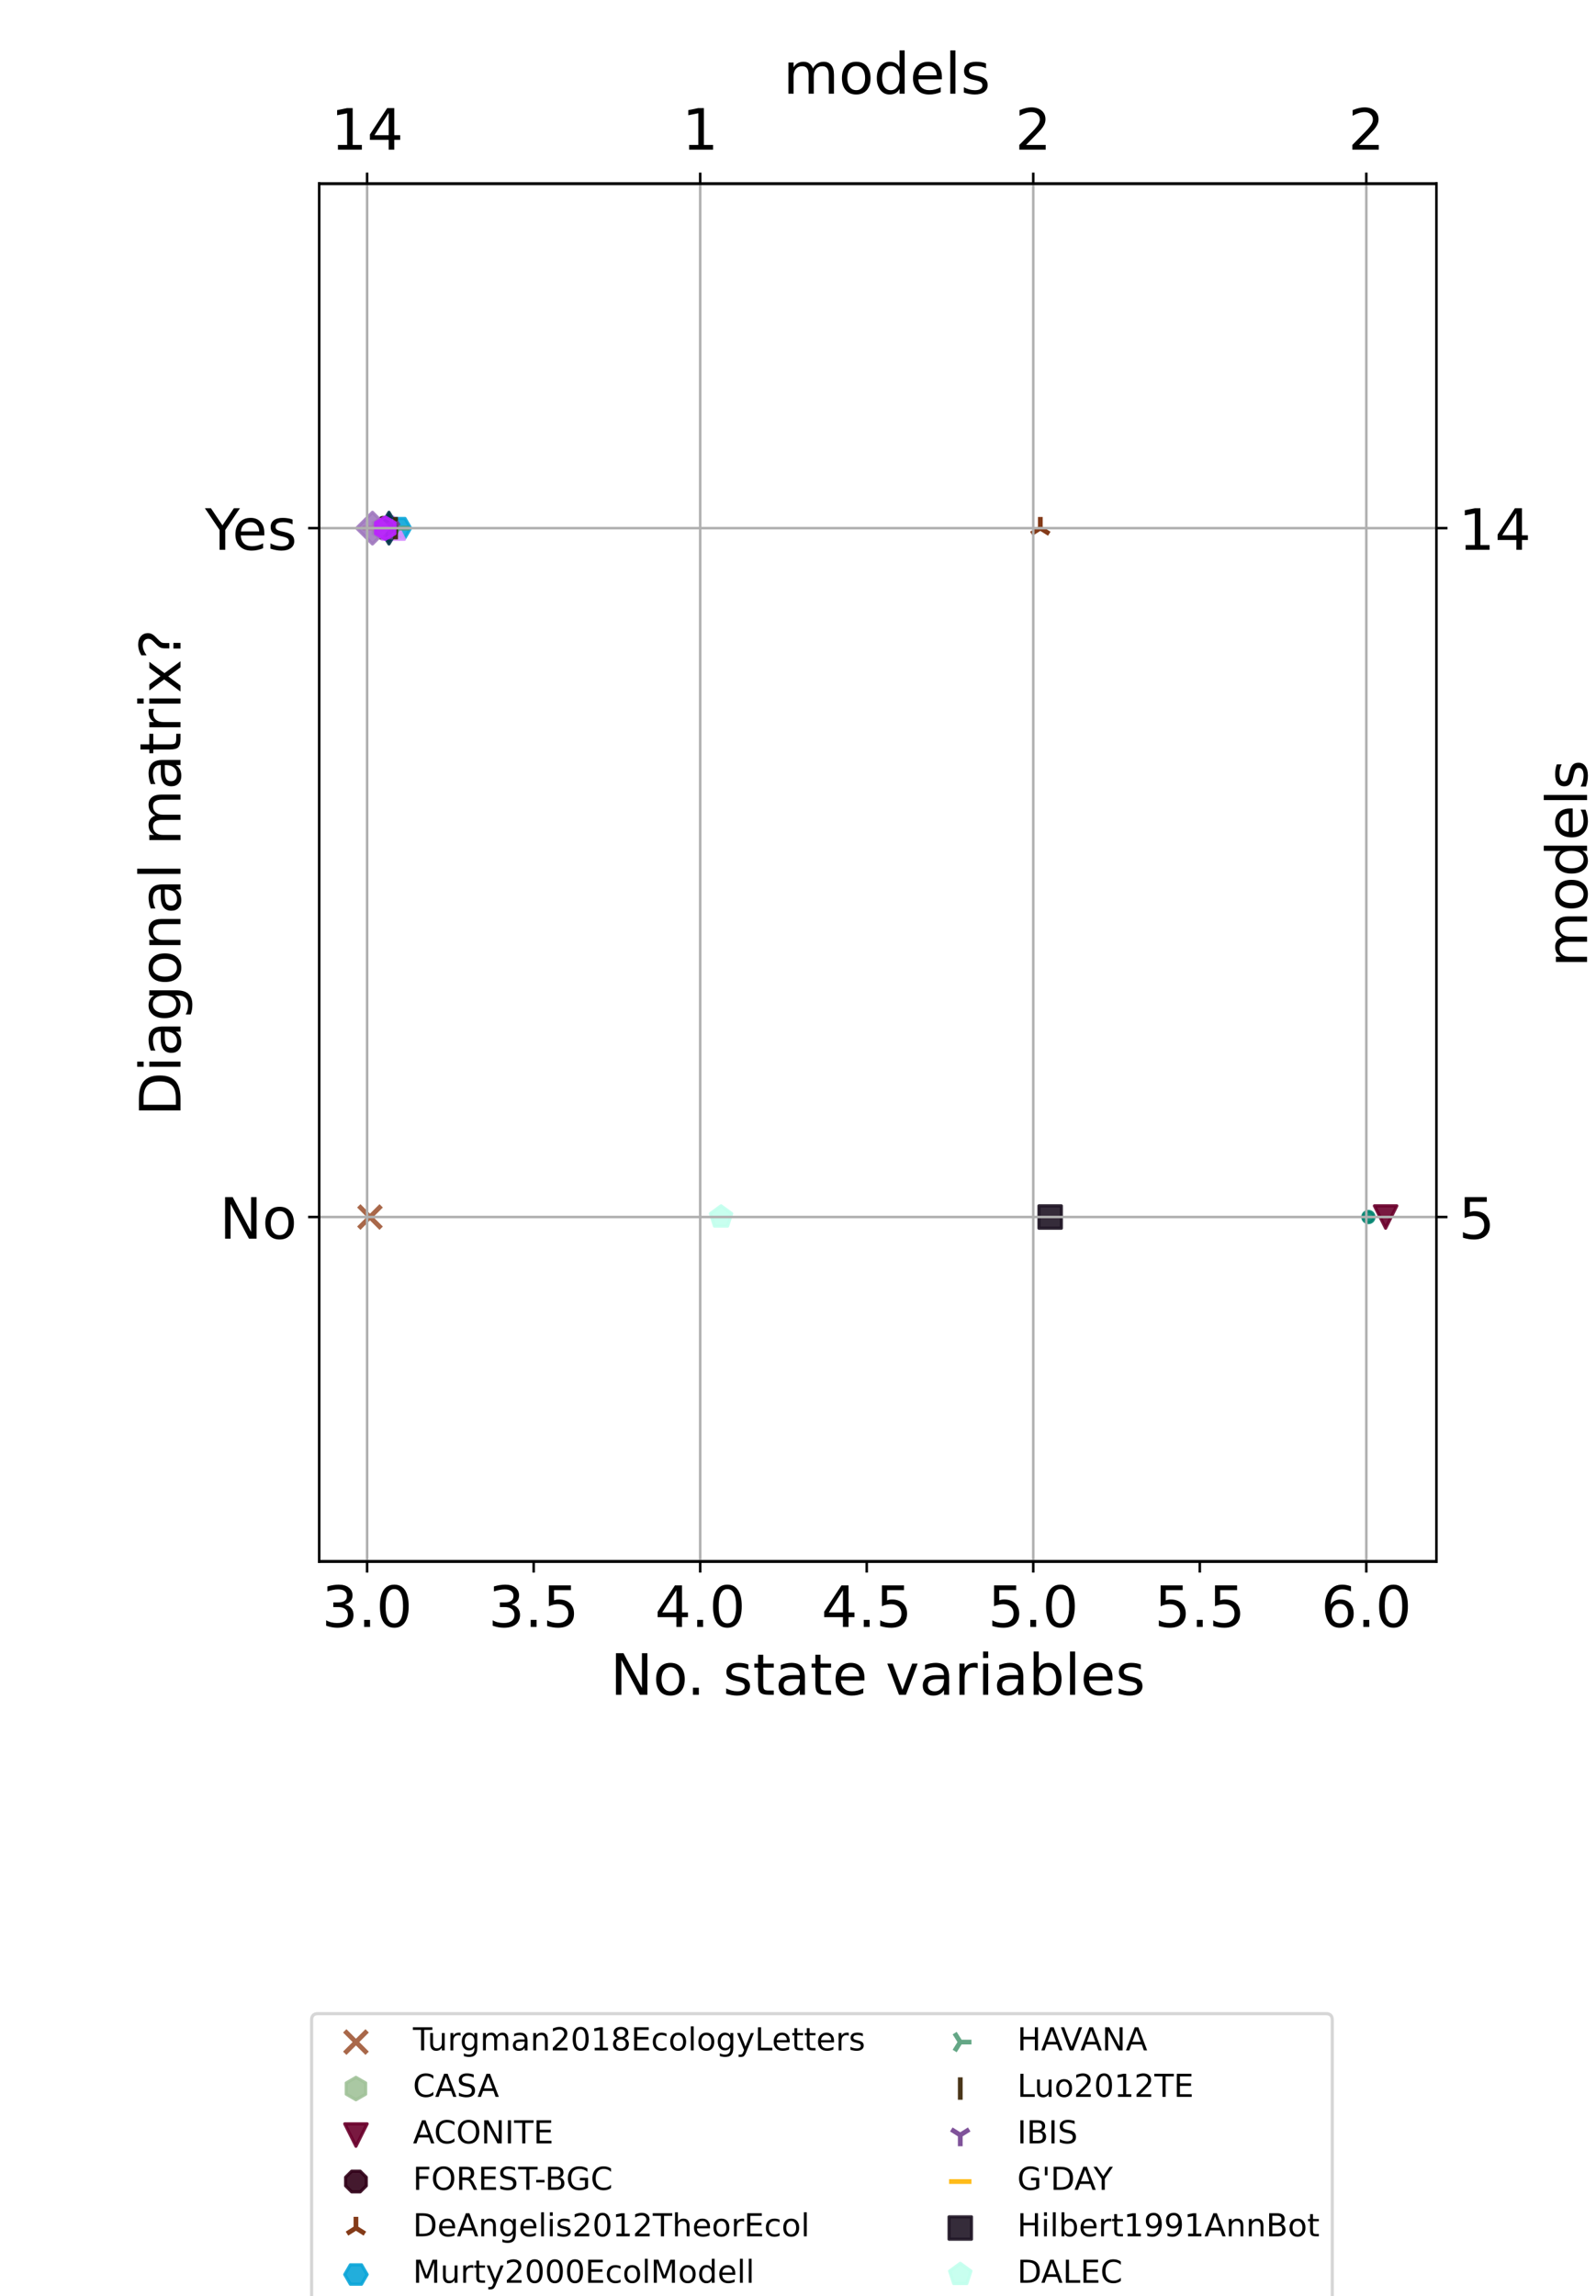 <?xml version="1.0" encoding="utf-8" standalone="no"?>
<!DOCTYPE svg PUBLIC "-//W3C//DTD SVG 1.1//EN"
  "http://www.w3.org/Graphics/SVG/1.1/DTD/svg11.dtd">
<!-- Created with matplotlib (https://matplotlib.org/) -->
<svg height="725.04pt" version="1.1" viewBox="0 0 504 725.04" width="504pt" xmlns="http://www.w3.org/2000/svg" xmlns:xlink="http://www.w3.org/1999/xlink">
 <defs>
  <style type="text/css">
*{stroke-linecap:butt;stroke-linejoin:round;}
  </style>
 </defs>
 <g id="figure_1">
  <g id="patch_1">
   <path d="M 0 725.04 
L 504 725.04 
L 504 0 
L 0 0 
z
" style="fill:#ffffff;"/>
  </g>
  <g id="axes_1">
   <g id="patch_2">
    <path d="M 100.8 493.027 
L 453.6 493.027 
L 453.6 58.003 
L 100.8 58.003 
z
" style="fill:#ffffff;"/>
   </g>
   <g id="PathCollection_1">
    <defs>
     <path d="M -3.536 3.536 
L 3.536 -3.536 
M -3.536 -3.536 
L 3.536 3.536 
" id="m2bf55a42ae" style="stroke:#a05837;stroke-opacity:0.9;stroke-width:1.5;"/>
    </defs>
    <g clip-path="url(#pe4f859cd04)">
     <use style="fill:#a05837;fill-opacity:0.9;stroke:#a05837;stroke-opacity:0.9;stroke-width:1.5;" x="116.836" xlink:href="#m2bf55a42ae" y="384.271"/>
    </g>
   </g>
   <g id="PathCollection_2">
    <defs>
     <path d="M 0 -3.536 
L -3.062 -1.768 
L -3.062 1.768 
L -0 3.536 
L 3.062 1.768 
L 3.062 -1.768 
z
" id="m2b13319b01" style="stroke:#a1c299;stroke-opacity:0.9;"/>
    </defs>
    <g clip-path="url(#pe4f859cd04)">
     <use style="fill:#a1c299;fill-opacity:0.9;stroke:#a1c299;stroke-opacity:0.9;" x="120.884" xlink:href="#m2b13319b01" y="166.759"/>
    </g>
   </g>
   <g id="PathCollection_3">
    <defs>
     <path d="M -0 3.536 
L 3.536 -3.536 
L -3.536 -3.536 
z
" id="m81b37e7c65" style="stroke:#6b002c;stroke-opacity:0.9;"/>
    </defs>
    <g clip-path="url(#pe4f859cd04)">
     <use style="fill:#6b002c;fill-opacity:0.9;stroke:#6b002c;stroke-opacity:0.9;" x="437.564" xlink:href="#m81b37e7c65" y="384.271"/>
    </g>
   </g>
   <g id="PathCollection_4">
    <defs>
     <path d="M -1.353 -3.266 
L -3.266 -1.353 
L -3.266 1.353 
L -1.353 3.266 
L 1.353 3.266 
L 3.266 1.353 
L 3.266 -1.353 
L 1.353 -3.266 
z
" id="m1094e38b49" style="stroke:#300018;stroke-opacity:0.9;"/>
    </defs>
    <g clip-path="url(#pe4f859cd04)">
     <use style="fill:#300018;fill-opacity:0.9;stroke:#300018;stroke-opacity:0.9;" x="121.756" xlink:href="#m1094e38b49" y="166.759"/>
    </g>
   </g>
   <g id="PathCollection_5">
    <defs>
     <path d="M 0 0 
L 0 -3.536 
M 0 0 
L -2.828 1.768 
M 0 0 
L 2.828 1.768 
" id="m3d10694d23" style="stroke:#772600;stroke-opacity:0.9;stroke-width:1.5;"/>
    </defs>
    <g clip-path="url(#pe4f859cd04)">
     <use style="fill:#772600;fill-opacity:0.9;stroke:#772600;stroke-opacity:0.9;stroke-width:1.5;" x="328.522" xlink:href="#m3d10694d23" y="166.759"/>
    </g>
   </g>
   <g id="PathCollection_6">
    <defs>
     <path d="M -1.768 -3.062 
L -3.536 -0 
L -1.768 3.062 
L 1.768 3.062 
L 3.536 0 
L 1.768 -3.062 
z
" id="m7f28b50768" style="stroke:#0aa6d8;stroke-opacity:0.9;"/>
    </defs>
    <g clip-path="url(#pe4f859cd04)">
     <use style="fill:#0aa6d8;fill-opacity:0.9;stroke:#0aa6d8;stroke-opacity:0.9;" x="126.137" xlink:href="#m7f28b50768" y="166.759"/>
    </g>
   </g>
   <g id="PathCollection_7">
    <defs>
     <path d="M 0 -3.536 
L -3.536 3.536 
L 3.536 3.536 
z
" id="m09c9086214" style="stroke:#d790ff;stroke-opacity:0.9;"/>
    </defs>
    <g clip-path="url(#pe4f859cd04)">
     <use style="fill:#d790ff;fill-opacity:0.9;stroke:#d790ff;stroke-opacity:0.9;" x="124.174" xlink:href="#m09c9086214" y="166.759"/>
    </g>
   </g>
   <g id="PathCollection_8">
    <defs>
     <path d="M -0 5 
L 3 0 
L 0 -5 
L -3 -0 
z
" id="m7d920840c5" style="stroke:#013349;stroke-opacity:0.9;"/>
    </defs>
    <g clip-path="url(#pe4f859cd04)">
     <use style="fill:#013349;fill-opacity:0.9;stroke:#013349;stroke-opacity:0.9;" x="122.83" xlink:href="#m7d920840c5" y="166.759"/>
    </g>
   </g>
   <g id="PathCollection_9">
    <defs>
     <path d="M 0 0 
L -3.536 -0 
M 0 0 
L 1.768 2.828 
M 0 0 
L 1.768 -2.828 
" id="ma085dfb917" style="stroke:#9b9700;stroke-opacity:0.9;stroke-width:1.5;"/>
    </defs>
    <g clip-path="url(#pe4f859cd04)">
     <use style="fill:#9b9700;fill-opacity:0.9;stroke:#9b9700;stroke-opacity:0.9;stroke-width:1.5;" x="118.015" xlink:href="#ma085dfb917" y="166.759"/>
    </g>
   </g>
   <g id="PathCollection_10">
    <defs>
     <path d="M 0 1.768 
C 0.469 1.768 0.918 1.582 1.25 1.25 
C 1.582 0.918 1.768 0.469 1.768 0 
C 1.768 -0.469 1.582 -0.918 1.25 -1.25 
C 0.918 -1.582 0.469 -1.768 0 -1.768 
C -0.469 -1.768 -0.918 -1.582 -1.25 -1.25 
C -1.582 -0.918 -1.768 -0.469 -1.768 0 
C -1.768 0.469 -1.582 0.918 -1.25 1.25 
C -0.918 1.582 -0.469 1.768 0 1.768 
z
" id="m47d5f91392" style="stroke:#00846f;stroke-opacity:0.9;"/>
    </defs>
    <g clip-path="url(#pe4f859cd04)">
     <use style="fill:#00846f;fill-opacity:0.9;stroke:#00846f;stroke-opacity:0.9;" x="432.127" xlink:href="#m47d5f91392" y="384.271"/>
    </g>
   </g>
   <g id="PathCollection_11">
    <defs>
     <path d="M 0 0 
L 3.536 0 
M 0 0 
L -1.768 -2.828 
M 0 0 
L -1.768 2.828 
" id="m3b6e0d991a" style="stroke:#549e79;stroke-opacity:0.9;stroke-width:1.5;"/>
    </defs>
    <g clip-path="url(#pe4f859cd04)">
     <use style="fill:#549e79;fill-opacity:0.9;stroke:#549e79;stroke-opacity:0.9;stroke-width:1.5;" x="125.802" xlink:href="#m3b6e0d991a" y="166.759"/>
    </g>
   </g>
   <g id="PathCollection_12">
    <defs>
     <path d="M 0 3.536 
L 0 -3.536 
" id="m48d4269218" style="stroke:#372101;stroke-opacity:0.9;stroke-width:1.5;"/>
    </defs>
    <g clip-path="url(#pe4f859cd04)">
     <use style="fill:#372101;fill-opacity:0.9;stroke:#372101;stroke-opacity:0.9;stroke-width:1.5;" x="124.919" xlink:href="#m48d4269218" y="166.759"/>
    </g>
   </g>
   <g id="PathCollection_13">
    <defs>
     <path d="M 0 0 
L 0 3.536 
M 0 0 
L 2.828 -1.768 
M 0 0 
L -2.828 -1.768 
" id="m17c66ce72e" style="stroke:#72418f;stroke-opacity:0.9;stroke-width:1.5;"/>
    </defs>
    <g clip-path="url(#pe4f859cd04)">
     <use style="fill:#72418f;fill-opacity:0.9;stroke:#72418f;stroke-opacity:0.9;stroke-width:1.5;" x="121.071" xlink:href="#m17c66ce72e" y="166.759"/>
    </g>
   </g>
   <g id="PathCollection_14">
    <defs>
     <path d="M 3.536 0 
L -3.536 -0 
" id="mfd472840bb" style="stroke:#ffb500;stroke-opacity:0.9;stroke-width:1.5;"/>
    </defs>
    <g clip-path="url(#pe4f859cd04)">
     <use style="fill:#ffb500;fill-opacity:0.9;stroke:#ffb500;stroke-opacity:0.9;stroke-width:1.5;" x="118.371" xlink:href="#mfd472840bb" y="166.759"/>
    </g>
   </g>
   <g id="PathCollection_15">
    <defs>
     <path d="M -3.536 3.536 
L 3.536 3.536 
L 3.536 -3.536 
L -3.536 -3.536 
z
" id="mf450eae43f" style="stroke:#201625;stroke-opacity:0.9;"/>
    </defs>
    <g clip-path="url(#pe4f859cd04)">
     <use style="fill:#201625;fill-opacity:0.9;stroke:#201625;stroke-opacity:0.9;" x="331.627" xlink:href="#mf450eae43f" y="384.271"/>
    </g>
   </g>
   <g id="PathCollection_16">
    <defs>
     <path d="M 0 -3.536 
L -3.362 -1.093 
L -2.078 2.86 
L 2.078 2.86 
L 3.362 -1.093 
z
" id="m1c428f44c5" style="stroke:#c2ffed;stroke-opacity:0.9;"/>
    </defs>
    <g clip-path="url(#pe4f859cd04)">
     <use style="fill:#c2ffed;fill-opacity:0.9;stroke:#c2ffed;stroke-opacity:0.9;" x="227.698" xlink:href="#m1c428f44c5" y="384.271"/>
    </g>
   </g>
   <g id="PathCollection_17">
    <g clip-path="url(#pe4f859cd04)">
     <use style="fill:#72418f;fill-opacity:0.9;stroke:#72418f;stroke-opacity:0.9;stroke-width:1.5;" x="123.277" xlink:href="#m17c66ce72e" y="166.759"/>
    </g>
   </g>
   <g id="PathCollection_18">
    <defs>
     <path d="M -0 5 
L 5 0 
L 0 -5 
L -5 -0 
z
" id="m886c632bdc" style="stroke:#a079bf;stroke-opacity:0.9;"/>
    </defs>
    <g clip-path="url(#pe4f859cd04)">
     <use style="fill:#a079bf;fill-opacity:0.9;stroke:#a079bf;stroke-opacity:0.9;" x="117.624" xlink:href="#m886c632bdc" y="166.759"/>
    </g>
   </g>
   <g id="PathCollection_19">
    <defs>
     <path d="M 0 -3.536 
L -3.062 -1.768 
L -3.062 1.768 
L -0 3.536 
L 3.062 1.768 
L 3.062 -1.768 
z
" id="maecbb57f84" style="stroke:#bc23ff;stroke-opacity:0.9;"/>
    </defs>
    <g clip-path="url(#pe4f859cd04)">
     <use style="fill:#bc23ff;fill-opacity:0.9;stroke:#bc23ff;stroke-opacity:0.9;" x="121.659" xlink:href="#maecbb57f84" y="166.759"/>
    </g>
   </g>
   <g id="matplotlib.axis_1">
    <g id="xtick_1">
     <g id="line2d_1">
      <defs>
       <path d="M 0 0 
L 0 3.5 
" id="mc982cfb065" style="stroke:#000000;stroke-width:0.8;"/>
      </defs>
      <g>
       <use style="stroke:#000000;stroke-width:0.8;" x="115.933" xlink:href="#mc982cfb065" y="493.027"/>
      </g>
     </g>
     <g id="text_1">
      <!-- 3.0 -->
      <defs>
       <path d="M 40.578 39.312 
Q 47.656 37.797 51.625 33 
Q 55.609 28.219 55.609 21.188 
Q 55.609 10.406 48.188 4.484 
Q 40.766 -1.422 27.094 -1.422 
Q 22.516 -1.422 17.656 -0.516 
Q 12.797 0.391 7.625 2.203 
L 7.625 11.719 
Q 11.719 9.328 16.594 8.109 
Q 21.484 6.891 26.812 6.891 
Q 36.078 6.891 40.938 10.547 
Q 45.797 14.203 45.797 21.188 
Q 45.797 27.641 41.281 31.266 
Q 36.766 34.906 28.719 34.906 
L 20.219 34.906 
L 20.219 43.016 
L 29.109 43.016 
Q 36.375 43.016 40.234 45.922 
Q 44.094 48.828 44.094 54.297 
Q 44.094 59.906 40.109 62.906 
Q 36.141 65.922 28.719 65.922 
Q 24.656 65.922 20.016 65.031 
Q 15.375 64.156 9.812 62.312 
L 9.812 71.094 
Q 15.438 72.656 20.344 73.438 
Q 25.25 74.219 29.594 74.219 
Q 40.828 74.219 47.359 69.109 
Q 53.906 64.016 53.906 55.328 
Q 53.906 49.266 50.438 45.094 
Q 46.969 40.922 40.578 39.312 
z
" id="DejaVuSans-51"/>
       <path d="M 10.688 12.406 
L 21 12.406 
L 21 0 
L 10.688 0 
z
" id="DejaVuSans-46"/>
       <path d="M 31.781 66.406 
Q 24.172 66.406 20.328 58.906 
Q 16.5 51.422 16.5 36.375 
Q 16.5 21.391 20.328 13.891 
Q 24.172 6.391 31.781 6.391 
Q 39.453 6.391 43.281 13.891 
Q 47.125 21.391 47.125 36.375 
Q 47.125 51.422 43.281 58.906 
Q 39.453 66.406 31.781 66.406 
z
M 31.781 74.219 
Q 44.047 74.219 50.516 64.516 
Q 56.984 54.828 56.984 36.375 
Q 56.984 17.969 50.516 8.266 
Q 44.047 -1.422 31.781 -1.422 
Q 19.531 -1.422 13.062 8.266 
Q 6.594 17.969 6.594 36.375 
Q 6.594 54.828 13.062 64.516 
Q 19.531 74.219 31.781 74.219 
z
" id="DejaVuSans-48"/>
      </defs>
      <g transform="translate(101.62 513.704)scale(0.18 -0.18)">
       <use xlink:href="#DejaVuSans-51"/>
       <use x="63.623" xlink:href="#DejaVuSans-46"/>
       <use x="95.41" xlink:href="#DejaVuSans-48"/>
      </g>
     </g>
    </g>
    <g id="xtick_2">
     <g id="line2d_2">
      <g>
       <use style="stroke:#000000;stroke-width:0.8;" x="168.523" xlink:href="#mc982cfb065" y="493.027"/>
      </g>
     </g>
     <g id="text_2">
      <!-- 3.5 -->
      <defs>
       <path d="M 10.797 72.906 
L 49.516 72.906 
L 49.516 64.594 
L 19.828 64.594 
L 19.828 46.734 
Q 21.969 47.469 24.109 47.828 
Q 26.266 48.188 28.422 48.188 
Q 40.625 48.188 47.75 41.5 
Q 54.891 34.812 54.891 23.391 
Q 54.891 11.625 47.562 5.094 
Q 40.234 -1.422 26.906 -1.422 
Q 22.312 -1.422 17.547 -0.641 
Q 12.797 0.141 7.719 1.703 
L 7.719 11.625 
Q 12.109 9.234 16.797 8.062 
Q 21.484 6.891 26.703 6.891 
Q 35.156 6.891 40.078 11.328 
Q 45.016 15.766 45.016 23.391 
Q 45.016 31 40.078 35.438 
Q 35.156 39.891 26.703 39.891 
Q 22.75 39.891 18.812 39.016 
Q 14.891 38.141 10.797 36.281 
z
" id="DejaVuSans-53"/>
      </defs>
      <g transform="translate(154.21 513.704)scale(0.18 -0.18)">
       <use xlink:href="#DejaVuSans-51"/>
       <use x="63.623" xlink:href="#DejaVuSans-46"/>
       <use x="95.41" xlink:href="#DejaVuSans-53"/>
      </g>
     </g>
    </g>
    <g id="xtick_3">
     <g id="line2d_3">
      <g>
       <use style="stroke:#000000;stroke-width:0.8;" x="221.112" xlink:href="#mc982cfb065" y="493.027"/>
      </g>
     </g>
     <g id="text_3">
      <!-- 4.0 -->
      <defs>
       <path d="M 37.797 64.312 
L 12.891 25.391 
L 37.797 25.391 
z
M 35.203 72.906 
L 47.609 72.906 
L 47.609 25.391 
L 58.016 25.391 
L 58.016 17.188 
L 47.609 17.188 
L 47.609 0 
L 37.797 0 
L 37.797 17.188 
L 4.891 17.188 
L 4.891 26.703 
z
" id="DejaVuSans-52"/>
      </defs>
      <g transform="translate(206.799 513.704)scale(0.18 -0.18)">
       <use xlink:href="#DejaVuSans-52"/>
       <use x="63.623" xlink:href="#DejaVuSans-46"/>
       <use x="95.41" xlink:href="#DejaVuSans-48"/>
      </g>
     </g>
    </g>
    <g id="xtick_4">
     <g id="line2d_4">
      <g>
       <use style="stroke:#000000;stroke-width:0.8;" x="273.702" xlink:href="#mc982cfb065" y="493.027"/>
      </g>
     </g>
     <g id="text_4">
      <!-- 4.5 -->
      <g transform="translate(259.389 513.704)scale(0.18 -0.18)">
       <use xlink:href="#DejaVuSans-52"/>
       <use x="63.623" xlink:href="#DejaVuSans-46"/>
       <use x="95.41" xlink:href="#DejaVuSans-53"/>
      </g>
     </g>
    </g>
    <g id="xtick_5">
     <g id="line2d_5">
      <g>
       <use style="stroke:#000000;stroke-width:0.8;" x="326.291" xlink:href="#mc982cfb065" y="493.027"/>
      </g>
     </g>
     <g id="text_5">
      <!-- 5.0 -->
      <g transform="translate(311.978 513.704)scale(0.18 -0.18)">
       <use xlink:href="#DejaVuSans-53"/>
       <use x="63.623" xlink:href="#DejaVuSans-46"/>
       <use x="95.41" xlink:href="#DejaVuSans-48"/>
      </g>
     </g>
    </g>
    <g id="xtick_6">
     <g id="line2d_6">
      <g>
       <use style="stroke:#000000;stroke-width:0.8;" x="378.881" xlink:href="#mc982cfb065" y="493.027"/>
      </g>
     </g>
     <g id="text_6">
      <!-- 5.5 -->
      <g transform="translate(364.568 513.704)scale(0.18 -0.18)">
       <use xlink:href="#DejaVuSans-53"/>
       <use x="63.623" xlink:href="#DejaVuSans-46"/>
       <use x="95.41" xlink:href="#DejaVuSans-53"/>
      </g>
     </g>
    </g>
    <g id="xtick_7">
     <g id="line2d_7">
      <g>
       <use style="stroke:#000000;stroke-width:0.8;" x="431.47" xlink:href="#mc982cfb065" y="493.027"/>
      </g>
     </g>
     <g id="text_7">
      <!-- 6.0 -->
      <defs>
       <path d="M 33.016 40.375 
Q 26.375 40.375 22.484 35.828 
Q 18.609 31.297 18.609 23.391 
Q 18.609 15.531 22.484 10.953 
Q 26.375 6.391 33.016 6.391 
Q 39.656 6.391 43.531 10.953 
Q 47.406 15.531 47.406 23.391 
Q 47.406 31.297 43.531 35.828 
Q 39.656 40.375 33.016 40.375 
z
M 52.594 71.297 
L 52.594 62.312 
Q 48.875 64.062 45.094 64.984 
Q 41.312 65.922 37.594 65.922 
Q 27.828 65.922 22.672 59.328 
Q 17.531 52.734 16.797 39.406 
Q 19.672 43.656 24.016 45.922 
Q 28.375 48.188 33.594 48.188 
Q 44.578 48.188 50.953 41.516 
Q 57.328 34.859 57.328 23.391 
Q 57.328 12.156 50.688 5.359 
Q 44.047 -1.422 33.016 -1.422 
Q 20.359 -1.422 13.672 8.266 
Q 6.984 17.969 6.984 36.375 
Q 6.984 53.656 15.188 63.938 
Q 23.391 74.219 37.203 74.219 
Q 40.922 74.219 44.703 73.484 
Q 48.484 72.75 52.594 71.297 
z
" id="DejaVuSans-54"/>
      </defs>
      <g transform="translate(417.157 513.704)scale(0.18 -0.18)">
       <use xlink:href="#DejaVuSans-54"/>
       <use x="63.623" xlink:href="#DejaVuSans-46"/>
       <use x="95.41" xlink:href="#DejaVuSans-48"/>
      </g>
     </g>
    </g>
    <g id="text_8">
     <!-- No. state variables -->
     <defs>
      <path d="M 9.812 72.906 
L 23.094 72.906 
L 55.422 11.922 
L 55.422 72.906 
L 64.984 72.906 
L 64.984 0 
L 51.703 0 
L 19.391 60.984 
L 19.391 0 
L 9.812 0 
z
" id="DejaVuSans-78"/>
      <path d="M 30.609 48.391 
Q 23.391 48.391 19.188 42.75 
Q 14.984 37.109 14.984 27.297 
Q 14.984 17.484 19.156 11.844 
Q 23.344 6.203 30.609 6.203 
Q 37.797 6.203 41.984 11.859 
Q 46.188 17.531 46.188 27.297 
Q 46.188 37.016 41.984 42.703 
Q 37.797 48.391 30.609 48.391 
z
M 30.609 56 
Q 42.328 56 49.016 48.375 
Q 55.719 40.766 55.719 27.297 
Q 55.719 13.875 49.016 6.219 
Q 42.328 -1.422 30.609 -1.422 
Q 18.844 -1.422 12.172 6.219 
Q 5.516 13.875 5.516 27.297 
Q 5.516 40.766 12.172 48.375 
Q 18.844 56 30.609 56 
z
" id="DejaVuSans-111"/>
      <path id="DejaVuSans-32"/>
      <path d="M 44.281 53.078 
L 44.281 44.578 
Q 40.484 46.531 36.375 47.5 
Q 32.281 48.484 27.875 48.484 
Q 21.188 48.484 17.844 46.438 
Q 14.5 44.391 14.5 40.281 
Q 14.5 37.156 16.891 35.375 
Q 19.281 33.594 26.516 31.984 
L 29.594 31.297 
Q 39.156 29.25 43.188 25.516 
Q 47.219 21.781 47.219 15.094 
Q 47.219 7.469 41.188 3.016 
Q 35.156 -1.422 24.609 -1.422 
Q 20.219 -1.422 15.453 -0.562 
Q 10.688 0.297 5.422 2 
L 5.422 11.281 
Q 10.406 8.688 15.234 7.391 
Q 20.062 6.109 24.812 6.109 
Q 31.156 6.109 34.562 8.281 
Q 37.984 10.453 37.984 14.406 
Q 37.984 18.062 35.516 20.016 
Q 33.062 21.969 24.703 23.781 
L 21.578 24.516 
Q 13.234 26.266 9.516 29.906 
Q 5.812 33.547 5.812 39.891 
Q 5.812 47.609 11.281 51.797 
Q 16.75 56 26.812 56 
Q 31.781 56 36.172 55.266 
Q 40.578 54.547 44.281 53.078 
z
" id="DejaVuSans-115"/>
      <path d="M 18.312 70.219 
L 18.312 54.688 
L 36.812 54.688 
L 36.812 47.703 
L 18.312 47.703 
L 18.312 18.016 
Q 18.312 11.328 20.141 9.422 
Q 21.969 7.516 27.594 7.516 
L 36.812 7.516 
L 36.812 0 
L 27.594 0 
Q 17.188 0 13.234 3.875 
Q 9.281 7.766 9.281 18.016 
L 9.281 47.703 
L 2.688 47.703 
L 2.688 54.688 
L 9.281 54.688 
L 9.281 70.219 
z
" id="DejaVuSans-116"/>
      <path d="M 34.281 27.484 
Q 23.391 27.484 19.188 25 
Q 14.984 22.516 14.984 16.5 
Q 14.984 11.719 18.141 8.906 
Q 21.297 6.109 26.703 6.109 
Q 34.188 6.109 38.703 11.406 
Q 43.219 16.703 43.219 25.484 
L 43.219 27.484 
z
M 52.203 31.203 
L 52.203 0 
L 43.219 0 
L 43.219 8.297 
Q 40.141 3.328 35.547 0.953 
Q 30.953 -1.422 24.312 -1.422 
Q 15.922 -1.422 10.953 3.297 
Q 6 8.016 6 15.922 
Q 6 25.141 12.172 29.828 
Q 18.359 34.516 30.609 34.516 
L 43.219 34.516 
L 43.219 35.406 
Q 43.219 41.609 39.141 45 
Q 35.062 48.391 27.688 48.391 
Q 23 48.391 18.547 47.266 
Q 14.109 46.141 10.016 43.891 
L 10.016 52.203 
Q 14.938 54.109 19.578 55.047 
Q 24.219 56 28.609 56 
Q 40.484 56 46.344 49.844 
Q 52.203 43.703 52.203 31.203 
z
" id="DejaVuSans-97"/>
      <path d="M 56.203 29.594 
L 56.203 25.203 
L 14.891 25.203 
Q 15.484 15.922 20.484 11.062 
Q 25.484 6.203 34.422 6.203 
Q 39.594 6.203 44.453 7.469 
Q 49.312 8.734 54.109 11.281 
L 54.109 2.781 
Q 49.266 0.734 44.188 -0.344 
Q 39.109 -1.422 33.891 -1.422 
Q 20.797 -1.422 13.156 6.188 
Q 5.516 13.812 5.516 26.812 
Q 5.516 40.234 12.766 48.109 
Q 20.016 56 32.328 56 
Q 43.359 56 49.781 48.891 
Q 56.203 41.797 56.203 29.594 
z
M 47.219 32.234 
Q 47.125 39.594 43.094 43.984 
Q 39.062 48.391 32.422 48.391 
Q 24.906 48.391 20.391 44.141 
Q 15.875 39.891 15.188 32.172 
z
" id="DejaVuSans-101"/>
      <path d="M 2.984 54.688 
L 12.5 54.688 
L 29.594 8.797 
L 46.688 54.688 
L 56.203 54.688 
L 35.688 0 
L 23.484 0 
z
" id="DejaVuSans-118"/>
      <path d="M 41.109 46.297 
Q 39.594 47.172 37.812 47.578 
Q 36.031 48 33.891 48 
Q 26.266 48 22.188 43.047 
Q 18.109 38.094 18.109 28.812 
L 18.109 0 
L 9.078 0 
L 9.078 54.688 
L 18.109 54.688 
L 18.109 46.188 
Q 20.953 51.172 25.484 53.578 
Q 30.031 56 36.531 56 
Q 37.453 56 38.578 55.875 
Q 39.703 55.766 41.062 55.516 
z
" id="DejaVuSans-114"/>
      <path d="M 9.422 54.688 
L 18.406 54.688 
L 18.406 0 
L 9.422 0 
z
M 9.422 75.984 
L 18.406 75.984 
L 18.406 64.594 
L 9.422 64.594 
z
" id="DejaVuSans-105"/>
      <path d="M 48.688 27.297 
Q 48.688 37.203 44.609 42.844 
Q 40.531 48.484 33.406 48.484 
Q 26.266 48.484 22.188 42.844 
Q 18.109 37.203 18.109 27.297 
Q 18.109 17.391 22.188 11.75 
Q 26.266 6.109 33.406 6.109 
Q 40.531 6.109 44.609 11.75 
Q 48.688 17.391 48.688 27.297 
z
M 18.109 46.391 
Q 20.953 51.266 25.266 53.625 
Q 29.594 56 35.594 56 
Q 45.562 56 51.781 48.094 
Q 58.016 40.188 58.016 27.297 
Q 58.016 14.406 51.781 6.484 
Q 45.562 -1.422 35.594 -1.422 
Q 29.594 -1.422 25.266 0.953 
Q 20.953 3.328 18.109 8.203 
L 18.109 0 
L 9.078 0 
L 9.078 75.984 
L 18.109 75.984 
z
" id="DejaVuSans-98"/>
      <path d="M 9.422 75.984 
L 18.406 75.984 
L 18.406 0 
L 9.422 0 
z
" id="DejaVuSans-108"/>
     </defs>
     <g transform="translate(192.741 535.125)scale(0.18 -0.18)">
      <use xlink:href="#DejaVuSans-78"/>
      <use x="74.805" xlink:href="#DejaVuSans-111"/>
      <use x="134.236" xlink:href="#DejaVuSans-46"/>
      <use x="166.023" xlink:href="#DejaVuSans-32"/>
      <use x="197.811" xlink:href="#DejaVuSans-115"/>
      <use x="249.91" xlink:href="#DejaVuSans-116"/>
      <use x="289.119" xlink:href="#DejaVuSans-97"/>
      <use x="350.398" xlink:href="#DejaVuSans-116"/>
      <use x="389.607" xlink:href="#DejaVuSans-101"/>
      <use x="451.131" xlink:href="#DejaVuSans-32"/>
      <use x="482.918" xlink:href="#DejaVuSans-118"/>
      <use x="542.098" xlink:href="#DejaVuSans-97"/>
      <use x="603.377" xlink:href="#DejaVuSans-114"/>
      <use x="644.49" xlink:href="#DejaVuSans-105"/>
      <use x="672.273" xlink:href="#DejaVuSans-97"/>
      <use x="733.553" xlink:href="#DejaVuSans-98"/>
      <use x="797.029" xlink:href="#DejaVuSans-108"/>
      <use x="824.812" xlink:href="#DejaVuSans-101"/>
      <use x="886.336" xlink:href="#DejaVuSans-115"/>
     </g>
    </g>
   </g>
   <g id="matplotlib.axis_2">
    <g id="ytick_1">
     <g id="line2d_8">
      <defs>
       <path d="M 0 0 
L -3.5 0 
" id="m75ecfd84ce" style="stroke:#000000;stroke-width:0.8;"/>
      </defs>
      <g>
       <use style="stroke:#000000;stroke-width:0.8;" x="100.8" xlink:href="#m75ecfd84ce" y="384.271"/>
      </g>
     </g>
     <g id="text_9">
      <!-- No -->
      <g transform="translate(69.32 391.11)scale(0.18 -0.18)">
       <use xlink:href="#DejaVuSans-78"/>
       <use x="74.805" xlink:href="#DejaVuSans-111"/>
      </g>
     </g>
    </g>
    <g id="ytick_2">
     <g id="line2d_9">
      <g>
       <use style="stroke:#000000;stroke-width:0.8;" x="100.8" xlink:href="#m75ecfd84ce" y="166.759"/>
      </g>
     </g>
     <g id="text_10">
      <!-- Yes -->
      <defs>
       <path d="M -0.203 72.906 
L 10.406 72.906 
L 30.609 42.922 
L 50.688 72.906 
L 61.281 72.906 
L 35.5 34.719 
L 35.5 0 
L 25.594 0 
L 25.594 34.719 
z
" id="DejaVuSans-89"/>
      </defs>
      <g transform="translate(64.738 173.598)scale(0.18 -0.18)">
       <use xlink:href="#DejaVuSans-89"/>
       <use x="47.834" xlink:href="#DejaVuSans-101"/>
       <use x="109.357" xlink:href="#DejaVuSans-115"/>
      </g>
     </g>
    </g>
    <g id="text_11">
     <!-- Diagonal matrix? -->
     <defs>
      <path d="M 19.672 64.797 
L 19.672 8.109 
L 31.594 8.109 
Q 46.688 8.109 53.688 14.938 
Q 60.688 21.781 60.688 36.531 
Q 60.688 51.172 53.688 57.984 
Q 46.688 64.797 31.594 64.797 
z
M 9.812 72.906 
L 30.078 72.906 
Q 51.266 72.906 61.172 64.094 
Q 71.094 55.281 71.094 36.531 
Q 71.094 17.672 61.125 8.828 
Q 51.172 0 30.078 0 
L 9.812 0 
z
" id="DejaVuSans-68"/>
      <path d="M 45.406 27.984 
Q 45.406 37.75 41.375 43.109 
Q 37.359 48.484 30.078 48.484 
Q 22.859 48.484 18.828 43.109 
Q 14.797 37.75 14.797 27.984 
Q 14.797 18.266 18.828 12.891 
Q 22.859 7.516 30.078 7.516 
Q 37.359 7.516 41.375 12.891 
Q 45.406 18.266 45.406 27.984 
z
M 54.391 6.781 
Q 54.391 -7.172 48.188 -13.984 
Q 42 -20.797 29.203 -20.797 
Q 24.469 -20.797 20.266 -20.094 
Q 16.062 -19.391 12.109 -17.922 
L 12.109 -9.188 
Q 16.062 -11.328 19.922 -12.344 
Q 23.781 -13.375 27.781 -13.375 
Q 36.625 -13.375 41.016 -8.766 
Q 45.406 -4.156 45.406 5.172 
L 45.406 9.625 
Q 42.625 4.781 38.281 2.391 
Q 33.938 0 27.875 0 
Q 17.828 0 11.672 7.656 
Q 5.516 15.328 5.516 27.984 
Q 5.516 40.672 11.672 48.328 
Q 17.828 56 27.875 56 
Q 33.938 56 38.281 53.609 
Q 42.625 51.219 45.406 46.391 
L 45.406 54.688 
L 54.391 54.688 
z
" id="DejaVuSans-103"/>
      <path d="M 54.891 33.016 
L 54.891 0 
L 45.906 0 
L 45.906 32.719 
Q 45.906 40.484 42.875 44.328 
Q 39.844 48.188 33.797 48.188 
Q 26.516 48.188 22.312 43.547 
Q 18.109 38.922 18.109 30.906 
L 18.109 0 
L 9.078 0 
L 9.078 54.688 
L 18.109 54.688 
L 18.109 46.188 
Q 21.344 51.125 25.703 53.562 
Q 30.078 56 35.797 56 
Q 45.219 56 50.047 50.172 
Q 54.891 44.344 54.891 33.016 
z
" id="DejaVuSans-110"/>
      <path d="M 52 44.188 
Q 55.375 50.25 60.062 53.125 
Q 64.75 56 71.094 56 
Q 79.641 56 84.281 50.016 
Q 88.922 44.047 88.922 33.016 
L 88.922 0 
L 79.891 0 
L 79.891 32.719 
Q 79.891 40.578 77.094 44.375 
Q 74.312 48.188 68.609 48.188 
Q 61.625 48.188 57.562 43.547 
Q 53.516 38.922 53.516 30.906 
L 53.516 0 
L 44.484 0 
L 44.484 32.719 
Q 44.484 40.625 41.703 44.406 
Q 38.922 48.188 33.109 48.188 
Q 26.219 48.188 22.156 43.531 
Q 18.109 38.875 18.109 30.906 
L 18.109 0 
L 9.078 0 
L 9.078 54.688 
L 18.109 54.688 
L 18.109 46.188 
Q 21.188 51.219 25.484 53.609 
Q 29.781 56 35.688 56 
Q 41.656 56 45.828 52.969 
Q 50 49.953 52 44.188 
z
" id="DejaVuSans-109"/>
      <path d="M 54.891 54.688 
L 35.109 28.078 
L 55.906 0 
L 45.312 0 
L 29.391 21.484 
L 13.484 0 
L 2.875 0 
L 24.125 28.609 
L 4.688 54.688 
L 15.281 54.688 
L 29.781 35.203 
L 44.281 54.688 
z
" id="DejaVuSans-120"/>
      <path d="M 19.094 12.406 
L 29 12.406 
L 29 0 
L 19.094 0 
z
M 28.719 19.578 
L 19.391 19.578 
L 19.391 27.094 
Q 19.391 32.031 20.75 35.203 
Q 22.125 38.375 26.516 42.578 
L 30.906 46.922 
Q 33.688 49.516 34.938 51.812 
Q 36.188 54.109 36.188 56.5 
Q 36.188 60.844 32.984 63.531 
Q 29.781 66.219 24.516 66.219 
Q 20.656 66.219 16.281 64.5 
Q 11.922 62.797 7.172 59.516 
L 7.172 68.703 
Q 11.766 71.484 16.469 72.844 
Q 21.188 74.219 26.219 74.219 
Q 35.203 74.219 40.641 69.484 
Q 46.094 64.75 46.094 56.984 
Q 46.094 53.266 44.328 49.922 
Q 42.578 46.578 38.188 42.391 
L 33.891 38.188 
Q 31.594 35.891 30.641 34.594 
Q 29.688 33.297 29.297 32.078 
Q 29 31.062 28.859 29.594 
Q 28.719 28.125 28.719 25.594 
z
" id="DejaVuSans-63"/>
     </defs>
     <g transform="translate(56.995 352.375)rotate(-90)scale(0.18 -0.18)">
      <use xlink:href="#DejaVuSans-68"/>
      <use x="77.002" xlink:href="#DejaVuSans-105"/>
      <use x="104.785" xlink:href="#DejaVuSans-97"/>
      <use x="166.064" xlink:href="#DejaVuSans-103"/>
      <use x="229.541" xlink:href="#DejaVuSans-111"/>
      <use x="290.723" xlink:href="#DejaVuSans-110"/>
      <use x="354.102" xlink:href="#DejaVuSans-97"/>
      <use x="415.381" xlink:href="#DejaVuSans-108"/>
      <use x="443.164" xlink:href="#DejaVuSans-32"/>
      <use x="474.951" xlink:href="#DejaVuSans-109"/>
      <use x="572.363" xlink:href="#DejaVuSans-97"/>
      <use x="633.643" xlink:href="#DejaVuSans-116"/>
      <use x="672.852" xlink:href="#DejaVuSans-114"/>
      <use x="713.965" xlink:href="#DejaVuSans-105"/>
      <use x="741.748" xlink:href="#DejaVuSans-120"/>
      <use x="800.928" xlink:href="#DejaVuSans-63"/>
     </g>
    </g>
   </g>
   <g id="patch_3">
    <path d="M 100.8 493.027 
L 100.8 58.003 
" style="fill:none;stroke:#000000;stroke-linecap:square;stroke-linejoin:miter;stroke-width:0.8;"/>
   </g>
   <g id="patch_4">
    <path d="M 453.6 493.027 
L 453.6 58.003 
" style="fill:none;stroke:#000000;stroke-linecap:square;stroke-linejoin:miter;stroke-width:0.8;"/>
   </g>
   <g id="patch_5">
    <path d="M 100.8 493.027 
L 453.6 493.027 
" style="fill:none;stroke:#000000;stroke-linecap:square;stroke-linejoin:miter;stroke-width:0.8;"/>
   </g>
   <g id="patch_6">
    <path d="M 100.8 58.003 
L 453.6 58.003 
" style="fill:none;stroke:#000000;stroke-linecap:square;stroke-linejoin:miter;stroke-width:0.8;"/>
   </g>
   <g id="legend_1">
    <g id="patch_7">
     <path d="M 100.404 785.584 
L 418.716 785.584 
Q 420.716 785.584 420.716 783.584 
L 420.716 637.802 
Q 420.716 635.802 418.716 635.802 
L 100.404 635.802 
Q 98.404 635.802 98.404 637.802 
L 98.404 783.584 
Q 98.404 785.584 100.404 785.584 
z
" style="fill:#ffffff;opacity:0.8;stroke:#cccccc;stroke-linejoin:miter;"/>
    </g>
    <g id="PathCollection_20">
     <g>
      <use style="fill:#a05837;fill-opacity:0.9;stroke:#a05837;stroke-opacity:0.9;stroke-width:1.5;" x="112.404" xlink:href="#m2bf55a42ae" y="644.776"/>
     </g>
    </g>
    <g id="text_12">
     <!-- Turgman2018EcologyLetters -->
     <defs>
      <path d="M -0.297 72.906 
L 61.375 72.906 
L 61.375 64.594 
L 35.5 64.594 
L 35.5 0 
L 25.594 0 
L 25.594 64.594 
L -0.297 64.594 
z
" id="DejaVuSans-84"/>
      <path d="M 8.5 21.578 
L 8.5 54.688 
L 17.484 54.688 
L 17.484 21.922 
Q 17.484 14.156 20.5 10.266 
Q 23.531 6.391 29.594 6.391 
Q 36.859 6.391 41.078 11.031 
Q 45.312 15.672 45.312 23.688 
L 45.312 54.688 
L 54.297 54.688 
L 54.297 0 
L 45.312 0 
L 45.312 8.406 
Q 42.047 3.422 37.719 1 
Q 33.406 -1.422 27.688 -1.422 
Q 18.266 -1.422 13.375 4.438 
Q 8.5 10.297 8.5 21.578 
z
M 31.109 56 
z
" id="DejaVuSans-117"/>
      <path d="M 19.188 8.297 
L 53.609 8.297 
L 53.609 0 
L 7.328 0 
L 7.328 8.297 
Q 12.938 14.109 22.625 23.891 
Q 32.328 33.688 34.812 36.531 
Q 39.547 41.844 41.422 45.531 
Q 43.312 49.219 43.312 52.781 
Q 43.312 58.594 39.234 62.25 
Q 35.156 65.922 28.609 65.922 
Q 23.969 65.922 18.812 64.312 
Q 13.672 62.703 7.812 59.422 
L 7.812 69.391 
Q 13.766 71.781 18.938 73 
Q 24.125 74.219 28.422 74.219 
Q 39.75 74.219 46.484 68.547 
Q 53.219 62.891 53.219 53.422 
Q 53.219 48.922 51.531 44.891 
Q 49.859 40.875 45.406 35.406 
Q 44.188 33.984 37.641 27.219 
Q 31.109 20.453 19.188 8.297 
z
" id="DejaVuSans-50"/>
      <path d="M 12.406 8.297 
L 28.516 8.297 
L 28.516 63.922 
L 10.984 60.406 
L 10.984 69.391 
L 28.422 72.906 
L 38.281 72.906 
L 38.281 8.297 
L 54.391 8.297 
L 54.391 0 
L 12.406 0 
z
" id="DejaVuSans-49"/>
      <path d="M 31.781 34.625 
Q 24.75 34.625 20.719 30.859 
Q 16.703 27.094 16.703 20.516 
Q 16.703 13.922 20.719 10.156 
Q 24.75 6.391 31.781 6.391 
Q 38.812 6.391 42.859 10.172 
Q 46.922 13.969 46.922 20.516 
Q 46.922 27.094 42.891 30.859 
Q 38.875 34.625 31.781 34.625 
z
M 21.922 38.812 
Q 15.578 40.375 12.031 44.719 
Q 8.5 49.078 8.5 55.328 
Q 8.5 64.062 14.719 69.141 
Q 20.953 74.219 31.781 74.219 
Q 42.672 74.219 48.875 69.141 
Q 55.078 64.062 55.078 55.328 
Q 55.078 49.078 51.531 44.719 
Q 48 40.375 41.703 38.812 
Q 48.828 37.156 52.797 32.312 
Q 56.781 27.484 56.781 20.516 
Q 56.781 9.906 50.312 4.234 
Q 43.844 -1.422 31.781 -1.422 
Q 19.734 -1.422 13.25 4.234 
Q 6.781 9.906 6.781 20.516 
Q 6.781 27.484 10.781 32.312 
Q 14.797 37.156 21.922 38.812 
z
M 18.312 54.391 
Q 18.312 48.734 21.844 45.562 
Q 25.391 42.391 31.781 42.391 
Q 38.141 42.391 41.719 45.562 
Q 45.312 48.734 45.312 54.391 
Q 45.312 60.062 41.719 63.234 
Q 38.141 66.406 31.781 66.406 
Q 25.391 66.406 21.844 63.234 
Q 18.312 60.062 18.312 54.391 
z
" id="DejaVuSans-56"/>
      <path d="M 9.812 72.906 
L 55.906 72.906 
L 55.906 64.594 
L 19.672 64.594 
L 19.672 43.016 
L 54.391 43.016 
L 54.391 34.719 
L 19.672 34.719 
L 19.672 8.297 
L 56.781 8.297 
L 56.781 0 
L 9.812 0 
z
" id="DejaVuSans-69"/>
      <path d="M 48.781 52.594 
L 48.781 44.188 
Q 44.969 46.297 41.141 47.344 
Q 37.312 48.391 33.406 48.391 
Q 24.656 48.391 19.812 42.844 
Q 14.984 37.312 14.984 27.297 
Q 14.984 17.281 19.812 11.734 
Q 24.656 6.203 33.406 6.203 
Q 37.312 6.203 41.141 7.25 
Q 44.969 8.297 48.781 10.406 
L 48.781 2.094 
Q 45.016 0.344 40.984 -0.531 
Q 36.969 -1.422 32.422 -1.422 
Q 20.062 -1.422 12.781 6.344 
Q 5.516 14.109 5.516 27.297 
Q 5.516 40.672 12.859 48.328 
Q 20.219 56 33.016 56 
Q 37.156 56 41.109 55.141 
Q 45.062 54.297 48.781 52.594 
z
" id="DejaVuSans-99"/>
      <path d="M 32.172 -5.078 
Q 28.375 -14.844 24.75 -17.812 
Q 21.141 -20.797 15.094 -20.797 
L 7.906 -20.797 
L 7.906 -13.281 
L 13.188 -13.281 
Q 16.891 -13.281 18.938 -11.516 
Q 21 -9.766 23.484 -3.219 
L 25.094 0.875 
L 2.984 54.688 
L 12.5 54.688 
L 29.594 11.922 
L 46.688 54.688 
L 56.203 54.688 
z
" id="DejaVuSans-121"/>
      <path d="M 9.812 72.906 
L 19.672 72.906 
L 19.672 8.297 
L 55.172 8.297 
L 55.172 0 
L 9.812 0 
z
" id="DejaVuSans-76"/>
     </defs>
     <g transform="translate(130.404 647.401)scale(0.1 -0.1)">
      <use xlink:href="#DejaVuSans-84"/>
      <use x="45.959" xlink:href="#DejaVuSans-117"/>
      <use x="109.338" xlink:href="#DejaVuSans-114"/>
      <use x="148.701" xlink:href="#DejaVuSans-103"/>
      <use x="212.178" xlink:href="#DejaVuSans-109"/>
      <use x="309.59" xlink:href="#DejaVuSans-97"/>
      <use x="370.869" xlink:href="#DejaVuSans-110"/>
      <use x="434.248" xlink:href="#DejaVuSans-50"/>
      <use x="497.871" xlink:href="#DejaVuSans-48"/>
      <use x="561.494" xlink:href="#DejaVuSans-49"/>
      <use x="625.117" xlink:href="#DejaVuSans-56"/>
      <use x="688.74" xlink:href="#DejaVuSans-69"/>
      <use x="751.924" xlink:href="#DejaVuSans-99"/>
      <use x="806.904" xlink:href="#DejaVuSans-111"/>
      <use x="868.086" xlink:href="#DejaVuSans-108"/>
      <use x="895.869" xlink:href="#DejaVuSans-111"/>
      <use x="957.051" xlink:href="#DejaVuSans-103"/>
      <use x="1020.527" xlink:href="#DejaVuSans-121"/>
      <use x="1079.707" xlink:href="#DejaVuSans-76"/>
      <use x="1133.67" xlink:href="#DejaVuSans-101"/>
      <use x="1195.193" xlink:href="#DejaVuSans-116"/>
      <use x="1234.402" xlink:href="#DejaVuSans-116"/>
      <use x="1273.611" xlink:href="#DejaVuSans-101"/>
      <use x="1335.135" xlink:href="#DejaVuSans-114"/>
      <use x="1376.248" xlink:href="#DejaVuSans-115"/>
     </g>
    </g>
    <g id="PathCollection_21">
     <g>
      <use style="fill:#a1c299;fill-opacity:0.9;stroke:#a1c299;stroke-opacity:0.9;" x="112.404" xlink:href="#m2b13319b01" y="659.454"/>
     </g>
    </g>
    <g id="text_13">
     <!-- CASA -->
     <defs>
      <path d="M 64.406 67.281 
L 64.406 56.891 
Q 59.422 61.531 53.781 63.812 
Q 48.141 66.109 41.797 66.109 
Q 29.297 66.109 22.656 58.469 
Q 16.016 50.828 16.016 36.375 
Q 16.016 21.969 22.656 14.328 
Q 29.297 6.688 41.797 6.688 
Q 48.141 6.688 53.781 8.984 
Q 59.422 11.281 64.406 15.922 
L 64.406 5.609 
Q 59.234 2.094 53.438 0.328 
Q 47.656 -1.422 41.219 -1.422 
Q 24.656 -1.422 15.125 8.703 
Q 5.609 18.844 5.609 36.375 
Q 5.609 53.953 15.125 64.078 
Q 24.656 74.219 41.219 74.219 
Q 47.75 74.219 53.531 72.484 
Q 59.328 70.75 64.406 67.281 
z
" id="DejaVuSans-67"/>
      <path d="M 34.188 63.188 
L 20.797 26.906 
L 47.609 26.906 
z
M 28.609 72.906 
L 39.797 72.906 
L 67.578 0 
L 57.328 0 
L 50.688 18.703 
L 17.828 18.703 
L 11.188 0 
L 0.781 0 
z
" id="DejaVuSans-65"/>
      <path d="M 53.516 70.516 
L 53.516 60.891 
Q 47.906 63.578 42.922 64.891 
Q 37.938 66.219 33.297 66.219 
Q 25.25 66.219 20.875 63.094 
Q 16.5 59.969 16.5 54.203 
Q 16.5 49.359 19.406 46.891 
Q 22.312 44.438 30.422 42.922 
L 36.375 41.703 
Q 47.406 39.594 52.656 34.297 
Q 57.906 29 57.906 20.125 
Q 57.906 9.516 50.797 4.047 
Q 43.703 -1.422 29.984 -1.422 
Q 24.812 -1.422 18.969 -0.25 
Q 13.141 0.922 6.891 3.219 
L 6.891 13.375 
Q 12.891 10.016 18.656 8.297 
Q 24.422 6.594 29.984 6.594 
Q 38.422 6.594 43.016 9.906 
Q 47.609 13.234 47.609 19.391 
Q 47.609 24.75 44.312 27.781 
Q 41.016 30.812 33.5 32.328 
L 27.484 33.5 
Q 16.453 35.688 11.516 40.375 
Q 6.594 45.062 6.594 53.422 
Q 6.594 63.094 13.406 68.656 
Q 20.219 74.219 32.172 74.219 
Q 37.312 74.219 42.625 73.281 
Q 47.953 72.359 53.516 70.516 
z
" id="DejaVuSans-83"/>
     </defs>
     <g transform="translate(130.404 662.079)scale(0.1 -0.1)">
      <use xlink:href="#DejaVuSans-67"/>
      <use x="69.824" xlink:href="#DejaVuSans-65"/>
      <use x="138.232" xlink:href="#DejaVuSans-83"/>
      <use x="203.584" xlink:href="#DejaVuSans-65"/>
     </g>
    </g>
    <g id="PathCollection_22">
     <g>
      <use style="fill:#6b002c;fill-opacity:0.9;stroke:#6b002c;stroke-opacity:0.9;" x="112.404" xlink:href="#m81b37e7c65" y="674.132"/>
     </g>
    </g>
    <g id="text_14">
     <!-- ACONITE -->
     <defs>
      <path d="M 39.406 66.219 
Q 28.656 66.219 22.328 58.203 
Q 16.016 50.203 16.016 36.375 
Q 16.016 22.609 22.328 14.594 
Q 28.656 6.594 39.406 6.594 
Q 50.141 6.594 56.422 14.594 
Q 62.703 22.609 62.703 36.375 
Q 62.703 50.203 56.422 58.203 
Q 50.141 66.219 39.406 66.219 
z
M 39.406 74.219 
Q 54.734 74.219 63.906 63.938 
Q 73.094 53.656 73.094 36.375 
Q 73.094 19.141 63.906 8.859 
Q 54.734 -1.422 39.406 -1.422 
Q 24.031 -1.422 14.812 8.828 
Q 5.609 19.094 5.609 36.375 
Q 5.609 53.656 14.812 63.938 
Q 24.031 74.219 39.406 74.219 
z
" id="DejaVuSans-79"/>
      <path d="M 9.812 72.906 
L 19.672 72.906 
L 19.672 0 
L 9.812 0 
z
" id="DejaVuSans-73"/>
     </defs>
     <g transform="translate(130.404 676.757)scale(0.1 -0.1)">
      <use xlink:href="#DejaVuSans-65"/>
      <use x="66.658" xlink:href="#DejaVuSans-67"/>
      <use x="136.482" xlink:href="#DejaVuSans-79"/>
      <use x="215.193" xlink:href="#DejaVuSans-78"/>
      <use x="289.998" xlink:href="#DejaVuSans-73"/>
      <use x="319.49" xlink:href="#DejaVuSans-84"/>
      <use x="380.574" xlink:href="#DejaVuSans-69"/>
     </g>
    </g>
    <g id="PathCollection_23">
     <g>
      <use style="fill:#300018;fill-opacity:0.9;stroke:#300018;stroke-opacity:0.9;" x="112.404" xlink:href="#m1094e38b49" y="688.81"/>
     </g>
    </g>
    <g id="text_15">
     <!-- FOREST-BGC -->
     <defs>
      <path d="M 9.812 72.906 
L 51.703 72.906 
L 51.703 64.594 
L 19.672 64.594 
L 19.672 43.109 
L 48.578 43.109 
L 48.578 34.812 
L 19.672 34.812 
L 19.672 0 
L 9.812 0 
z
" id="DejaVuSans-70"/>
      <path d="M 44.391 34.188 
Q 47.562 33.109 50.562 29.594 
Q 53.562 26.078 56.594 19.922 
L 66.609 0 
L 56 0 
L 46.688 18.703 
Q 43.062 26.031 39.672 28.422 
Q 36.281 30.812 30.422 30.812 
L 19.672 30.812 
L 19.672 0 
L 9.812 0 
L 9.812 72.906 
L 32.078 72.906 
Q 44.578 72.906 50.734 67.672 
Q 56.891 62.453 56.891 51.906 
Q 56.891 45.016 53.688 40.469 
Q 50.484 35.938 44.391 34.188 
z
M 19.672 64.797 
L 19.672 38.922 
L 32.078 38.922 
Q 39.203 38.922 42.844 42.219 
Q 46.484 45.516 46.484 51.906 
Q 46.484 58.297 42.844 61.547 
Q 39.203 64.797 32.078 64.797 
z
" id="DejaVuSans-82"/>
      <path d="M 4.891 31.391 
L 31.203 31.391 
L 31.203 23.391 
L 4.891 23.391 
z
" id="DejaVuSans-45"/>
      <path d="M 19.672 34.812 
L 19.672 8.109 
L 35.5 8.109 
Q 43.453 8.109 47.281 11.406 
Q 51.125 14.703 51.125 21.484 
Q 51.125 28.328 47.281 31.562 
Q 43.453 34.812 35.5 34.812 
z
M 19.672 64.797 
L 19.672 42.828 
L 34.281 42.828 
Q 41.5 42.828 45.031 45.531 
Q 48.578 48.25 48.578 53.812 
Q 48.578 59.328 45.031 62.062 
Q 41.5 64.797 34.281 64.797 
z
M 9.812 72.906 
L 35.016 72.906 
Q 46.297 72.906 52.391 68.219 
Q 58.5 63.531 58.5 54.891 
Q 58.5 48.188 55.375 44.234 
Q 52.25 40.281 46.188 39.312 
Q 53.469 37.75 57.5 32.781 
Q 61.531 27.828 61.531 20.406 
Q 61.531 10.641 54.891 5.312 
Q 48.25 0 35.984 0 
L 9.812 0 
z
" id="DejaVuSans-66"/>
      <path d="M 59.516 10.406 
L 59.516 29.984 
L 43.406 29.984 
L 43.406 38.094 
L 69.281 38.094 
L 69.281 6.781 
Q 63.578 2.734 56.688 0.656 
Q 49.812 -1.422 42 -1.422 
Q 24.906 -1.422 15.25 8.562 
Q 5.609 18.562 5.609 36.375 
Q 5.609 54.25 15.25 64.234 
Q 24.906 74.219 42 74.219 
Q 49.125 74.219 55.547 72.453 
Q 61.969 70.703 67.391 67.281 
L 67.391 56.781 
Q 61.922 61.422 55.766 63.766 
Q 49.609 66.109 42.828 66.109 
Q 29.438 66.109 22.719 58.641 
Q 16.016 51.172 16.016 36.375 
Q 16.016 21.625 22.719 14.156 
Q 29.438 6.688 42.828 6.688 
Q 48.047 6.688 52.141 7.594 
Q 56.25 8.5 59.516 10.406 
z
" id="DejaVuSans-71"/>
     </defs>
     <g transform="translate(130.404 691.435)scale(0.1 -0.1)">
      <use xlink:href="#DejaVuSans-70"/>
      <use x="57.52" xlink:href="#DejaVuSans-79"/>
      <use x="136.23" xlink:href="#DejaVuSans-82"/>
      <use x="205.713" xlink:href="#DejaVuSans-69"/>
      <use x="268.896" xlink:href="#DejaVuSans-83"/>
      <use x="332.373" xlink:href="#DejaVuSans-84"/>
      <use x="384.332" xlink:href="#DejaVuSans-45"/>
      <use x="416.791" xlink:href="#DejaVuSans-66"/>
      <use x="483.645" xlink:href="#DejaVuSans-71"/>
      <use x="561.135" xlink:href="#DejaVuSans-67"/>
     </g>
    </g>
    <g id="PathCollection_24">
     <g>
      <use style="fill:#772600;fill-opacity:0.9;stroke:#772600;stroke-opacity:0.9;stroke-width:1.5;" x="112.404" xlink:href="#m3d10694d23" y="703.488"/>
     </g>
    </g>
    <g id="text_16">
     <!-- DeAngelis2012TheorEcol -->
     <defs>
      <path d="M 54.891 33.016 
L 54.891 0 
L 45.906 0 
L 45.906 32.719 
Q 45.906 40.484 42.875 44.328 
Q 39.844 48.188 33.797 48.188 
Q 26.516 48.188 22.312 43.547 
Q 18.109 38.922 18.109 30.906 
L 18.109 0 
L 9.078 0 
L 9.078 75.984 
L 18.109 75.984 
L 18.109 46.188 
Q 21.344 51.125 25.703 53.562 
Q 30.078 56 35.797 56 
Q 45.219 56 50.047 50.172 
Q 54.891 44.344 54.891 33.016 
z
" id="DejaVuSans-104"/>
     </defs>
     <g transform="translate(130.404 706.113)scale(0.1 -0.1)">
      <use xlink:href="#DejaVuSans-68"/>
      <use x="77.002" xlink:href="#DejaVuSans-101"/>
      <use x="138.525" xlink:href="#DejaVuSans-65"/>
      <use x="206.934" xlink:href="#DejaVuSans-110"/>
      <use x="270.312" xlink:href="#DejaVuSans-103"/>
      <use x="333.789" xlink:href="#DejaVuSans-101"/>
      <use x="395.312" xlink:href="#DejaVuSans-108"/>
      <use x="423.096" xlink:href="#DejaVuSans-105"/>
      <use x="450.879" xlink:href="#DejaVuSans-115"/>
      <use x="502.979" xlink:href="#DejaVuSans-50"/>
      <use x="566.602" xlink:href="#DejaVuSans-48"/>
      <use x="630.225" xlink:href="#DejaVuSans-49"/>
      <use x="693.848" xlink:href="#DejaVuSans-50"/>
      <use x="757.471" xlink:href="#DejaVuSans-84"/>
      <use x="818.555" xlink:href="#DejaVuSans-104"/>
      <use x="881.934" xlink:href="#DejaVuSans-101"/>
      <use x="943.457" xlink:href="#DejaVuSans-111"/>
      <use x="1004.639" xlink:href="#DejaVuSans-114"/>
      <use x="1045.752" xlink:href="#DejaVuSans-69"/>
      <use x="1108.936" xlink:href="#DejaVuSans-99"/>
      <use x="1163.916" xlink:href="#DejaVuSans-111"/>
      <use x="1225.098" xlink:href="#DejaVuSans-108"/>
     </g>
    </g>
    <g id="PathCollection_25">
     <g>
      <use style="fill:#0aa6d8;fill-opacity:0.9;stroke:#0aa6d8;stroke-opacity:0.9;" x="112.404" xlink:href="#m7f28b50768" y="718.166"/>
     </g>
    </g>
    <g id="text_17">
     <!-- Murty2000EcolModell -->
     <defs>
      <path d="M 9.812 72.906 
L 24.516 72.906 
L 43.109 23.297 
L 61.812 72.906 
L 76.516 72.906 
L 76.516 0 
L 66.891 0 
L 66.891 64.016 
L 48.094 14.016 
L 38.188 14.016 
L 19.391 64.016 
L 19.391 0 
L 9.812 0 
z
" id="DejaVuSans-77"/>
      <path d="M 45.406 46.391 
L 45.406 75.984 
L 54.391 75.984 
L 54.391 0 
L 45.406 0 
L 45.406 8.203 
Q 42.578 3.328 38.25 0.953 
Q 33.938 -1.422 27.875 -1.422 
Q 17.969 -1.422 11.734 6.484 
Q 5.516 14.406 5.516 27.297 
Q 5.516 40.188 11.734 48.094 
Q 17.969 56 27.875 56 
Q 33.938 56 38.25 53.625 
Q 42.578 51.266 45.406 46.391 
z
M 14.797 27.297 
Q 14.797 17.391 18.875 11.75 
Q 22.953 6.109 30.078 6.109 
Q 37.203 6.109 41.297 11.75 
Q 45.406 17.391 45.406 27.297 
Q 45.406 37.203 41.297 42.844 
Q 37.203 48.484 30.078 48.484 
Q 22.953 48.484 18.875 42.844 
Q 14.797 37.203 14.797 27.297 
z
" id="DejaVuSans-100"/>
     </defs>
     <g transform="translate(130.404 720.791)scale(0.1 -0.1)">
      <use xlink:href="#DejaVuSans-77"/>
      <use x="86.279" xlink:href="#DejaVuSans-117"/>
      <use x="149.658" xlink:href="#DejaVuSans-114"/>
      <use x="190.771" xlink:href="#DejaVuSans-116"/>
      <use x="229.98" xlink:href="#DejaVuSans-121"/>
      <use x="289.16" xlink:href="#DejaVuSans-50"/>
      <use x="352.783" xlink:href="#DejaVuSans-48"/>
      <use x="416.406" xlink:href="#DejaVuSans-48"/>
      <use x="480.029" xlink:href="#DejaVuSans-48"/>
      <use x="543.652" xlink:href="#DejaVuSans-69"/>
      <use x="606.836" xlink:href="#DejaVuSans-99"/>
      <use x="661.816" xlink:href="#DejaVuSans-111"/>
      <use x="722.998" xlink:href="#DejaVuSans-108"/>
      <use x="750.781" xlink:href="#DejaVuSans-77"/>
      <use x="837.061" xlink:href="#DejaVuSans-111"/>
      <use x="898.242" xlink:href="#DejaVuSans-100"/>
      <use x="961.719" xlink:href="#DejaVuSans-101"/>
      <use x="1023.242" xlink:href="#DejaVuSans-108"/>
      <use x="1051.025" xlink:href="#DejaVuSans-108"/>
     </g>
    </g>
    <g id="PathCollection_26">
     <g>
      <use style="fill:#d790ff;fill-opacity:0.9;stroke:#d790ff;stroke-opacity:0.9;" x="112.404" xlink:href="#m09c9086214" y="732.845"/>
     </g>
    </g>
    <g id="text_18">
     <!-- CABLE -->
     <g transform="translate(130.404 735.47)scale(0.1 -0.1)">
      <use xlink:href="#DejaVuSans-67"/>
      <use x="69.824" xlink:href="#DejaVuSans-65"/>
      <use x="138.232" xlink:href="#DejaVuSans-66"/>
      <use x="206.836" xlink:href="#DejaVuSans-76"/>
      <use x="262.549" xlink:href="#DejaVuSans-69"/>
     </g>
    </g>
    <g id="PathCollection_27">
     <g>
      <use style="fill:#013349;fill-opacity:0.9;stroke:#013349;stroke-opacity:0.9;" x="112.404" xlink:href="#m7d920840c5" y="747.523"/>
     </g>
    </g>
    <g id="text_19">
     <!-- King1993TreePhysiol -->
     <defs>
      <path d="M 9.812 72.906 
L 19.672 72.906 
L 19.672 42.094 
L 52.391 72.906 
L 65.094 72.906 
L 28.906 38.922 
L 67.672 0 
L 54.688 0 
L 19.672 35.109 
L 19.672 0 
L 9.812 0 
z
" id="DejaVuSans-75"/>
      <path d="M 10.984 1.516 
L 10.984 10.5 
Q 14.703 8.734 18.5 7.812 
Q 22.312 6.891 25.984 6.891 
Q 35.75 6.891 40.891 13.453 
Q 46.047 20.016 46.781 33.406 
Q 43.953 29.203 39.594 26.953 
Q 35.25 24.703 29.984 24.703 
Q 19.047 24.703 12.672 31.312 
Q 6.297 37.938 6.297 49.422 
Q 6.297 60.641 12.938 67.422 
Q 19.578 74.219 30.609 74.219 
Q 43.266 74.219 49.922 64.516 
Q 56.594 54.828 56.594 36.375 
Q 56.594 19.141 48.406 8.859 
Q 40.234 -1.422 26.422 -1.422 
Q 22.703 -1.422 18.891 -0.688 
Q 15.094 0.047 10.984 1.516 
z
M 30.609 32.422 
Q 37.25 32.422 41.125 36.953 
Q 45.016 41.5 45.016 49.422 
Q 45.016 57.281 41.125 61.844 
Q 37.25 66.406 30.609 66.406 
Q 23.969 66.406 20.094 61.844 
Q 16.219 57.281 16.219 49.422 
Q 16.219 41.5 20.094 36.953 
Q 23.969 32.422 30.609 32.422 
z
" id="DejaVuSans-57"/>
      <path d="M 19.672 64.797 
L 19.672 37.406 
L 32.078 37.406 
Q 38.969 37.406 42.719 40.969 
Q 46.484 44.531 46.484 51.125 
Q 46.484 57.672 42.719 61.234 
Q 38.969 64.797 32.078 64.797 
z
M 9.812 72.906 
L 32.078 72.906 
Q 44.344 72.906 50.609 67.359 
Q 56.891 61.812 56.891 51.125 
Q 56.891 40.328 50.609 34.812 
Q 44.344 29.297 32.078 29.297 
L 19.672 29.297 
L 19.672 0 
L 9.812 0 
z
" id="DejaVuSans-80"/>
     </defs>
     <g transform="translate(130.404 750.148)scale(0.1 -0.1)">
      <use xlink:href="#DejaVuSans-75"/>
      <use x="65.576" xlink:href="#DejaVuSans-105"/>
      <use x="93.359" xlink:href="#DejaVuSans-110"/>
      <use x="156.738" xlink:href="#DejaVuSans-103"/>
      <use x="220.215" xlink:href="#DejaVuSans-49"/>
      <use x="283.838" xlink:href="#DejaVuSans-57"/>
      <use x="347.461" xlink:href="#DejaVuSans-57"/>
      <use x="411.084" xlink:href="#DejaVuSans-51"/>
      <use x="474.707" xlink:href="#DejaVuSans-84"/>
      <use x="521.041" xlink:href="#DejaVuSans-114"/>
      <use x="559.904" xlink:href="#DejaVuSans-101"/>
      <use x="621.428" xlink:href="#DejaVuSans-101"/>
      <use x="682.951" xlink:href="#DejaVuSans-80"/>
      <use x="743.254" xlink:href="#DejaVuSans-104"/>
      <use x="806.633" xlink:href="#DejaVuSans-121"/>
      <use x="865.812" xlink:href="#DejaVuSans-115"/>
      <use x="917.912" xlink:href="#DejaVuSans-105"/>
      <use x="945.695" xlink:href="#DejaVuSans-111"/>
      <use x="1006.877" xlink:href="#DejaVuSans-108"/>
     </g>
    </g>
    <g id="PathCollection_28">
     <g>
      <use style="fill:#9b9700;fill-opacity:0.9;stroke:#9b9700;stroke-opacity:0.9;stroke-width:1.5;" x="112.404" xlink:href="#ma085dfb917" y="762.201"/>
     </g>
    </g>
    <g id="text_20">
     <!-- CTEM -->
     <g transform="translate(130.404 764.826)scale(0.1 -0.1)">
      <use xlink:href="#DejaVuSans-67"/>
      <use x="69.824" xlink:href="#DejaVuSans-84"/>
      <use x="130.908" xlink:href="#DejaVuSans-69"/>
      <use x="194.092" xlink:href="#DejaVuSans-77"/>
     </g>
    </g>
    <g id="PathCollection_29">
     <g>
      <use style="fill:#00846f;fill-opacity:0.9;stroke:#00846f;stroke-opacity:0.9;" x="112.404" xlink:href="#m47d5f91392" y="776.879"/>
     </g>
    </g>
    <g id="text_21">
     <!-- JeDi-DGVM -->
     <defs>
      <path d="M 9.812 72.906 
L 19.672 72.906 
L 19.672 5.078 
Q 19.672 -8.109 14.672 -14.062 
Q 9.672 -20.016 -1.422 -20.016 
L -5.172 -20.016 
L -5.172 -11.719 
L -2.094 -11.719 
Q 4.438 -11.719 7.125 -8.047 
Q 9.812 -4.391 9.812 5.078 
z
" id="DejaVuSans-74"/>
      <path d="M 28.609 0 
L 0.781 72.906 
L 11.078 72.906 
L 34.188 11.531 
L 57.328 72.906 
L 67.578 72.906 
L 39.797 0 
z
" id="DejaVuSans-86"/>
     </defs>
     <g transform="translate(130.404 779.504)scale(0.1 -0.1)">
      <use xlink:href="#DejaVuSans-74"/>
      <use x="29.492" xlink:href="#DejaVuSans-101"/>
      <use x="91.016" xlink:href="#DejaVuSans-68"/>
      <use x="168.018" xlink:href="#DejaVuSans-105"/>
      <use x="195.801" xlink:href="#DejaVuSans-45"/>
      <use x="231.885" xlink:href="#DejaVuSans-68"/>
      <use x="308.887" xlink:href="#DejaVuSans-71"/>
      <use x="386.377" xlink:href="#DejaVuSans-86"/>
      <use x="454.785" xlink:href="#DejaVuSans-77"/>
     </g>
    </g>
    <g id="PathCollection_30">
     <g>
      <use style="fill:#549e79;fill-opacity:0.9;stroke:#549e79;stroke-opacity:0.9;stroke-width:1.5;" x="303.241" xlink:href="#m3b6e0d991a" y="644.776"/>
     </g>
    </g>
    <g id="text_22">
     <!-- HAVANA -->
     <defs>
      <path d="M 9.812 72.906 
L 19.672 72.906 
L 19.672 43.016 
L 55.516 43.016 
L 55.516 72.906 
L 65.375 72.906 
L 65.375 0 
L 55.516 0 
L 55.516 34.719 
L 19.672 34.719 
L 19.672 0 
L 9.812 0 
z
" id="DejaVuSans-72"/>
     </defs>
     <g transform="translate(321.241 647.401)scale(0.1 -0.1)">
      <use xlink:href="#DejaVuSans-72"/>
      <use x="75.195" xlink:href="#DejaVuSans-65"/>
      <use x="137.229" xlink:href="#DejaVuSans-86"/>
      <use x="199.262" xlink:href="#DejaVuSans-65"/>
      <use x="267.67" xlink:href="#DejaVuSans-78"/>
      <use x="342.475" xlink:href="#DejaVuSans-65"/>
     </g>
    </g>
    <g id="PathCollection_31">
     <g>
      <use style="fill:#372101;fill-opacity:0.9;stroke:#372101;stroke-opacity:0.9;stroke-width:1.5;" x="303.241" xlink:href="#m48d4269218" y="659.454"/>
     </g>
    </g>
    <g id="text_23">
     <!-- Luo2012TE -->
     <g transform="translate(321.241 662.079)scale(0.1 -0.1)">
      <use xlink:href="#DejaVuSans-76"/>
      <use x="53.963" xlink:href="#DejaVuSans-117"/>
      <use x="117.342" xlink:href="#DejaVuSans-111"/>
      <use x="178.523" xlink:href="#DejaVuSans-50"/>
      <use x="242.146" xlink:href="#DejaVuSans-48"/>
      <use x="305.77" xlink:href="#DejaVuSans-49"/>
      <use x="369.393" xlink:href="#DejaVuSans-50"/>
      <use x="433.016" xlink:href="#DejaVuSans-84"/>
      <use x="494.1" xlink:href="#DejaVuSans-69"/>
     </g>
    </g>
    <g id="PathCollection_32">
     <g>
      <use style="fill:#72418f;fill-opacity:0.9;stroke:#72418f;stroke-opacity:0.9;stroke-width:1.5;" x="303.241" xlink:href="#m17c66ce72e" y="674.132"/>
     </g>
    </g>
    <g id="text_24">
     <!-- IBIS -->
     <g transform="translate(321.241 676.757)scale(0.1 -0.1)">
      <use xlink:href="#DejaVuSans-73"/>
      <use x="29.492" xlink:href="#DejaVuSans-66"/>
      <use x="98.096" xlink:href="#DejaVuSans-73"/>
      <use x="127.588" xlink:href="#DejaVuSans-83"/>
     </g>
    </g>
    <g id="PathCollection_33">
     <g>
      <use style="fill:#ffb500;fill-opacity:0.9;stroke:#ffb500;stroke-opacity:0.9;stroke-width:1.5;" x="303.241" xlink:href="#mfd472840bb" y="688.81"/>
     </g>
    </g>
    <g id="text_25">
     <!-- G'DAY -->
     <defs>
      <path d="M 17.922 72.906 
L 17.922 45.797 
L 9.625 45.797 
L 9.625 72.906 
z
" id="DejaVuSans-39"/>
     </defs>
     <g transform="translate(321.241 691.435)scale(0.1 -0.1)">
      <use xlink:href="#DejaVuSans-71"/>
      <use x="77.49" xlink:href="#DejaVuSans-39"/>
      <use x="104.98" xlink:href="#DejaVuSans-68"/>
      <use x="180.232" xlink:href="#DejaVuSans-65"/>
      <use x="240.891" xlink:href="#DejaVuSans-89"/>
     </g>
    </g>
    <g id="PathCollection_34">
     <g>
      <use style="fill:#201625;fill-opacity:0.9;stroke:#201625;stroke-opacity:0.9;" x="303.241" xlink:href="#mf450eae43f" y="703.488"/>
     </g>
    </g>
    <g id="text_26">
     <!-- Hilbert1991AnnBot -->
     <g transform="translate(321.241 706.113)scale(0.1 -0.1)">
      <use xlink:href="#DejaVuSans-72"/>
      <use x="75.195" xlink:href="#DejaVuSans-105"/>
      <use x="102.979" xlink:href="#DejaVuSans-108"/>
      <use x="130.762" xlink:href="#DejaVuSans-98"/>
      <use x="194.238" xlink:href="#DejaVuSans-101"/>
      <use x="255.762" xlink:href="#DejaVuSans-114"/>
      <use x="296.875" xlink:href="#DejaVuSans-116"/>
      <use x="336.084" xlink:href="#DejaVuSans-49"/>
      <use x="399.707" xlink:href="#DejaVuSans-57"/>
      <use x="463.33" xlink:href="#DejaVuSans-57"/>
      <use x="526.953" xlink:href="#DejaVuSans-49"/>
      <use x="590.576" xlink:href="#DejaVuSans-65"/>
      <use x="658.984" xlink:href="#DejaVuSans-110"/>
      <use x="722.363" xlink:href="#DejaVuSans-110"/>
      <use x="785.742" xlink:href="#DejaVuSans-66"/>
      <use x="854.346" xlink:href="#DejaVuSans-111"/>
      <use x="915.527" xlink:href="#DejaVuSans-116"/>
     </g>
    </g>
    <g id="PathCollection_35">
     <g>
      <use style="fill:#c2ffed;fill-opacity:0.9;stroke:#c2ffed;stroke-opacity:0.9;" x="303.241" xlink:href="#m1c428f44c5" y="718.166"/>
     </g>
    </g>
    <g id="text_27">
     <!-- DALEC -->
     <g transform="translate(321.241 720.791)scale(0.1 -0.1)">
      <use xlink:href="#DejaVuSans-68"/>
      <use x="75.252" xlink:href="#DejaVuSans-65"/>
      <use x="143.66" xlink:href="#DejaVuSans-76"/>
      <use x="199.373" xlink:href="#DejaVuSans-69"/>
      <use x="262.557" xlink:href="#DejaVuSans-67"/>
     </g>
    </g>
    <g id="PathCollection_36">
     <g>
      <use style="fill:#72418f;fill-opacity:0.9;stroke:#72418f;stroke-opacity:0.9;stroke-width:1.5;" x="303.241" xlink:href="#m17c66ce72e" y="732.845"/>
     </g>
    </g>
    <g id="text_28">
     <!-- IBIS -->
     <g transform="translate(321.241 735.47)scale(0.1 -0.1)">
      <use xlink:href="#DejaVuSans-73"/>
      <use x="29.492" xlink:href="#DejaVuSans-66"/>
      <use x="98.096" xlink:href="#DejaVuSans-73"/>
      <use x="127.588" xlink:href="#DejaVuSans-83"/>
     </g>
    </g>
    <g id="PathCollection_37">
     <g>
      <use style="fill:#a079bf;fill-opacity:0.9;stroke:#a079bf;stroke-opacity:0.9;" x="303.241" xlink:href="#m886c632bdc" y="747.523"/>
     </g>
    </g>
    <g id="text_29">
     <!-- ISAM -->
     <g transform="translate(321.241 750.148)scale(0.1 -0.1)">
      <use xlink:href="#DejaVuSans-73"/>
      <use x="29.492" xlink:href="#DejaVuSans-83"/>
      <use x="94.844" xlink:href="#DejaVuSans-65"/>
      <use x="163.252" xlink:href="#DejaVuSans-77"/>
     </g>
    </g>
    <g id="PathCollection_38">
     <g>
      <use style="fill:#bc23ff;fill-opacity:0.9;stroke:#bc23ff;stroke-opacity:0.9;" x="303.241" xlink:href="#maecbb57f84" y="762.201"/>
     </g>
    </g>
    <g id="text_30">
     <!-- CEVSA2 -->
     <g transform="translate(321.241 764.826)scale(0.1 -0.1)">
      <use xlink:href="#DejaVuSans-67"/>
      <use x="69.824" xlink:href="#DejaVuSans-69"/>
      <use x="133.008" xlink:href="#DejaVuSans-86"/>
      <use x="201.416" xlink:href="#DejaVuSans-83"/>
      <use x="266.768" xlink:href="#DejaVuSans-65"/>
      <use x="335.176" xlink:href="#DejaVuSans-50"/>
     </g>
    </g>
   </g>
  </g>
  <g id="axes_2">
   <g id="matplotlib.axis_3">
    <g id="xtick_8">
     <g id="line2d_10">
      <path clip-path="url(#pe4f859cd04)" d="M 115.933 493.027 
L 115.933 58.003 
" style="fill:none;stroke:#b0b0b0;stroke-linecap:square;stroke-width:0.8;"/>
     </g>
     <g id="line2d_11">
      <defs>
       <path d="M 0 0 
L 0 -3.5 
" id="md10420f4dc" style="stroke:#000000;stroke-width:0.8;"/>
      </defs>
      <g>
       <use style="stroke:#000000;stroke-width:0.8;" x="115.933" xlink:href="#md10420f4dc" y="58.003"/>
      </g>
     </g>
     <g id="text_31">
      <!-- 14 -->
      <g transform="translate(104.481 47.26)scale(0.18 -0.18)">
       <use xlink:href="#DejaVuSans-49"/>
       <use x="63.623" xlink:href="#DejaVuSans-52"/>
      </g>
     </g>
    </g>
    <g id="xtick_9">
     <g id="line2d_12">
      <path clip-path="url(#pe4f859cd04)" d="M 221.112 493.027 
L 221.112 58.003 
" style="fill:none;stroke:#b0b0b0;stroke-linecap:square;stroke-width:0.8;"/>
     </g>
     <g id="line2d_13">
      <g>
       <use style="stroke:#000000;stroke-width:0.8;" x="221.112" xlink:href="#md10420f4dc" y="58.003"/>
      </g>
     </g>
     <g id="text_32">
      <!-- 1 -->
      <g transform="translate(215.386 47.26)scale(0.18 -0.18)">
       <use xlink:href="#DejaVuSans-49"/>
      </g>
     </g>
    </g>
    <g id="xtick_10">
     <g id="line2d_14">
      <path clip-path="url(#pe4f859cd04)" d="M 326.291 493.027 
L 326.291 58.003 
" style="fill:none;stroke:#b0b0b0;stroke-linecap:square;stroke-width:0.8;"/>
     </g>
     <g id="line2d_15">
      <g>
       <use style="stroke:#000000;stroke-width:0.8;" x="326.291" xlink:href="#md10420f4dc" y="58.003"/>
      </g>
     </g>
     <g id="text_33">
      <!-- 2 -->
      <g transform="translate(320.565 47.26)scale(0.18 -0.18)">
       <use xlink:href="#DejaVuSans-50"/>
      </g>
     </g>
    </g>
    <g id="xtick_11">
     <g id="line2d_16">
      <path clip-path="url(#pe4f859cd04)" d="M 431.47 493.027 
L 431.47 58.003 
" style="fill:none;stroke:#b0b0b0;stroke-linecap:square;stroke-width:0.8;"/>
     </g>
     <g id="line2d_17">
      <g>
       <use style="stroke:#000000;stroke-width:0.8;" x="431.47" xlink:href="#md10420f4dc" y="58.003"/>
      </g>
     </g>
     <g id="text_34">
      <!-- 2 -->
      <g transform="translate(425.744 47.26)scale(0.18 -0.18)">
       <use xlink:href="#DejaVuSans-50"/>
      </g>
     </g>
    </g>
    <g id="text_35">
     <!--  models -->
     <g transform="translate(241.626 29.583)scale(0.18 -0.18)">
      <use xlink:href="#DejaVuSans-32"/>
      <use x="31.787" xlink:href="#DejaVuSans-109"/>
      <use x="129.199" xlink:href="#DejaVuSans-111"/>
      <use x="190.381" xlink:href="#DejaVuSans-100"/>
      <use x="253.857" xlink:href="#DejaVuSans-101"/>
      <use x="315.381" xlink:href="#DejaVuSans-108"/>
      <use x="343.164" xlink:href="#DejaVuSans-115"/>
     </g>
    </g>
   </g>
   <g id="patch_8">
    <path d="M 100.8 493.027 
L 100.8 58.003 
" style="fill:none;stroke:#000000;stroke-linecap:square;stroke-linejoin:miter;stroke-width:0.8;"/>
   </g>
   <g id="patch_9">
    <path d="M 453.6 493.027 
L 453.6 58.003 
" style="fill:none;stroke:#000000;stroke-linecap:square;stroke-linejoin:miter;stroke-width:0.8;"/>
   </g>
   <g id="patch_10">
    <path d="M 100.8 493.027 
L 453.6 493.027 
" style="fill:none;stroke:#000000;stroke-linecap:square;stroke-linejoin:miter;stroke-width:0.8;"/>
   </g>
   <g id="patch_11">
    <path d="M 100.8 58.003 
L 453.6 58.003 
" style="fill:none;stroke:#000000;stroke-linecap:square;stroke-linejoin:miter;stroke-width:0.8;"/>
   </g>
  </g>
  <g id="axes_3">
   <g id="matplotlib.axis_4">
    <g id="ytick_3">
     <g id="line2d_18">
      <path clip-path="url(#pe4f859cd04)" d="M 100.8 384.271 
L 453.6 384.271 
" style="fill:none;stroke:#b0b0b0;stroke-linecap:square;stroke-width:0.8;"/>
     </g>
     <g id="line2d_19">
      <defs>
       <path d="M 0 0 
L 3.5 0 
" id="ma7faee732d" style="stroke:#000000;stroke-width:0.8;"/>
      </defs>
      <g>
       <use style="stroke:#000000;stroke-width:0.8;" x="453.6" xlink:href="#ma7faee732d" y="384.271"/>
      </g>
     </g>
     <g id="text_36">
      <!-- 5 -->
      <g transform="translate(460.6 391.11)scale(0.18 -0.18)">
       <use xlink:href="#DejaVuSans-53"/>
      </g>
     </g>
    </g>
    <g id="ytick_4">
     <g id="line2d_20">
      <path clip-path="url(#pe4f859cd04)" d="M 100.8 166.759 
L 453.6 166.759 
" style="fill:none;stroke:#b0b0b0;stroke-linecap:square;stroke-width:0.8;"/>
     </g>
     <g id="line2d_21">
      <g>
       <use style="stroke:#000000;stroke-width:0.8;" x="453.6" xlink:href="#ma7faee732d" y="166.759"/>
      </g>
     </g>
     <g id="text_37">
      <!-- 14 -->
      <g transform="translate(460.6 173.598)scale(0.18 -0.18)">
       <use xlink:href="#DejaVuSans-49"/>
       <use x="63.623" xlink:href="#DejaVuSans-52"/>
      </g>
     </g>
    </g>
    <g id="text_38">
     <!--  models -->
     <g transform="translate(501.182 311.089)rotate(-90)scale(0.18 -0.18)">
      <use xlink:href="#DejaVuSans-32"/>
      <use x="31.787" xlink:href="#DejaVuSans-109"/>
      <use x="129.199" xlink:href="#DejaVuSans-111"/>
      <use x="190.381" xlink:href="#DejaVuSans-100"/>
      <use x="253.857" xlink:href="#DejaVuSans-101"/>
      <use x="315.381" xlink:href="#DejaVuSans-108"/>
      <use x="343.164" xlink:href="#DejaVuSans-115"/>
     </g>
    </g>
   </g>
   <g id="patch_12">
    <path d="M 100.8 493.027 
L 100.8 58.003 
" style="fill:none;stroke:#000000;stroke-linecap:square;stroke-linejoin:miter;stroke-width:0.8;"/>
   </g>
   <g id="patch_13">
    <path d="M 453.6 493.027 
L 453.6 58.003 
" style="fill:none;stroke:#000000;stroke-linecap:square;stroke-linejoin:miter;stroke-width:0.8;"/>
   </g>
   <g id="patch_14">
    <path d="M 100.8 493.027 
L 453.6 493.027 
" style="fill:none;stroke:#000000;stroke-linecap:square;stroke-linejoin:miter;stroke-width:0.8;"/>
   </g>
   <g id="patch_15">
    <path d="M 100.8 58.003 
L 453.6 58.003 
" style="fill:none;stroke:#000000;stroke-linecap:square;stroke-linejoin:miter;stroke-width:0.8;"/>
   </g>
  </g>
 </g>
 <defs>
  <clipPath id="pe4f859cd04">
   <rect height="435.024" width="352.8" x="100.8" y="58.003"/>
  </clipPath>
 </defs>
</svg>

